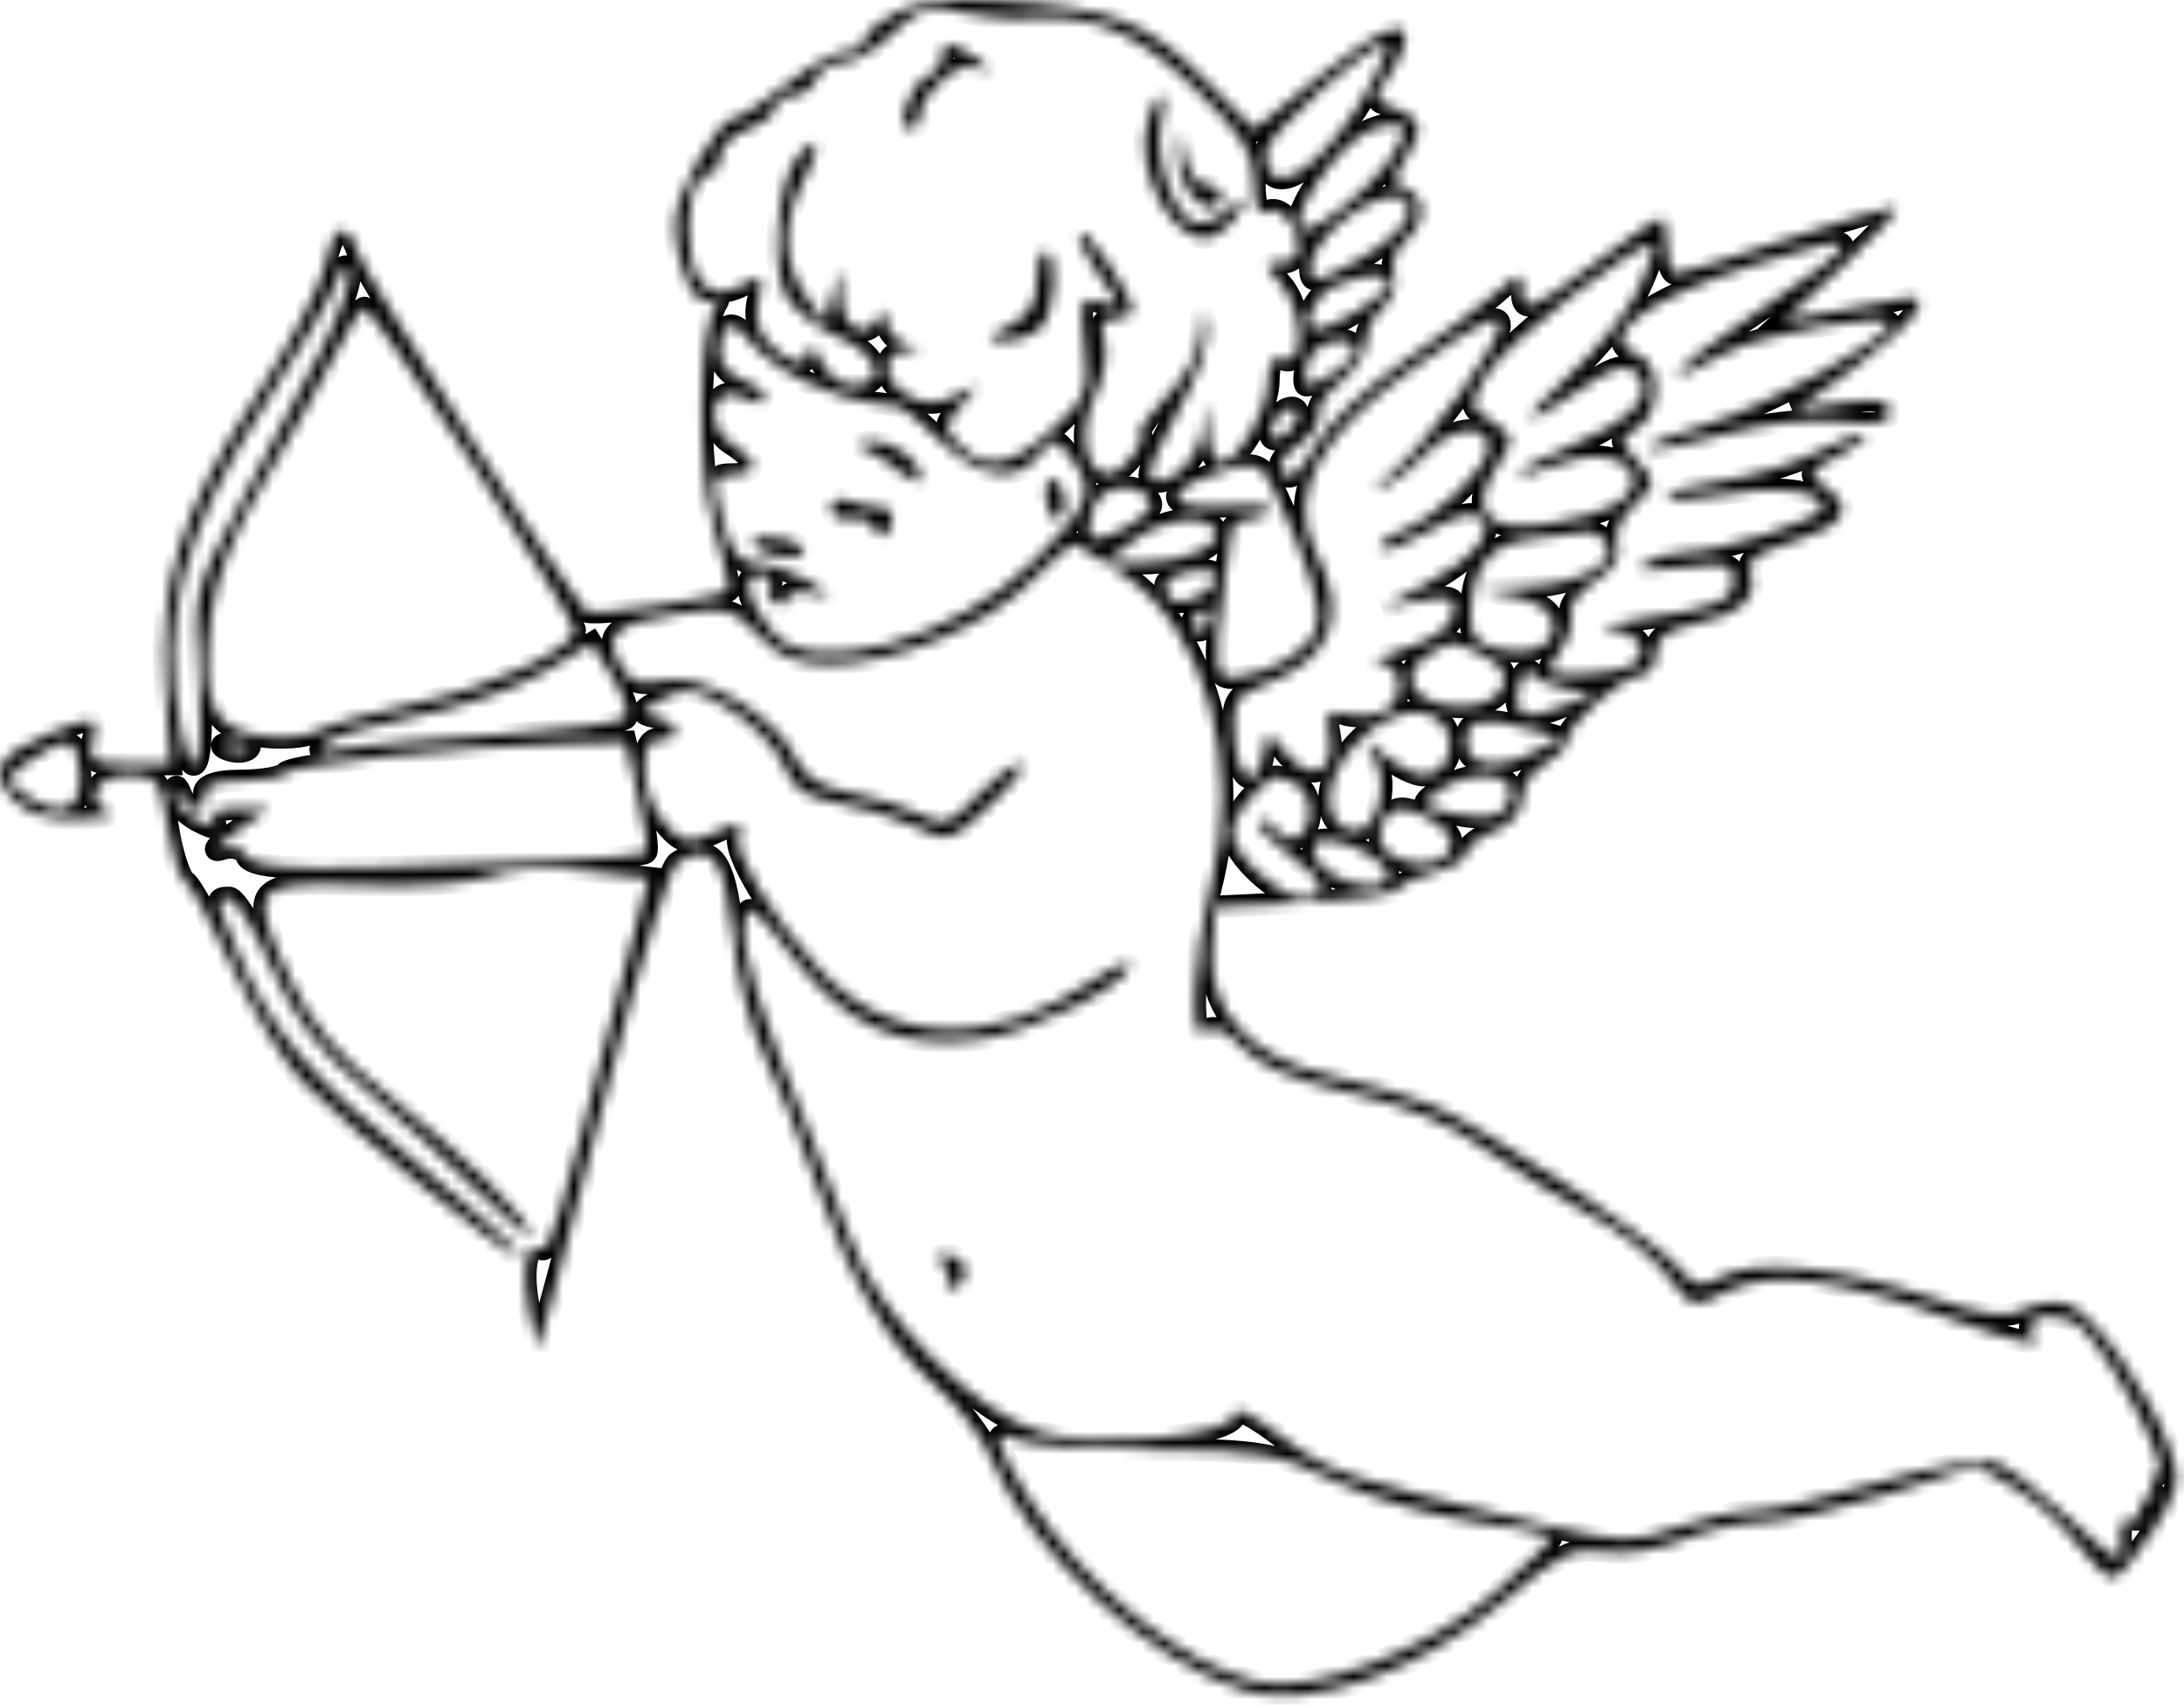 <svg width="196" height="153" viewBox="0 0 196 153" fill="none" xmlns="http://www.w3.org/2000/svg">
<mask id="path-1-inside-1_1421_836" fill="white">
<path fill-rule="evenodd" clip-rule="evenodd" d="M80.336 1.176C78.824 1.987 77.586 3.086 77.586 3.618C77.586 4.15 76.863 4.586 75.98 4.586C75.097 4.586 72.669 5.936 70.586 7.586C68.503 9.236 66.413 10.592 65.942 10.598C64.468 10.62 60.586 17.44 60.586 20.007C60.586 23.772 62.41 27.813 63.739 26.992C64.375 26.599 64.639 26.691 64.327 27.196C62.646 29.916 62.483 41.721 64.052 47.117C64.961 50.243 65.565 52.888 65.395 52.995C64.048 53.839 53.029 55.408 52.525 54.827C50.357 52.327 32.728 24.607 32.152 22.793C31.149 19.634 29.909 20.069 29.18 23.836C28.834 25.624 26.074 30.875 23.047 35.506C16.243 45.915 14.171 52.537 14.831 61.761L15.319 68.586H11.546C8.266 68.586 7.841 68.325 8.296 66.586C8.918 64.21 8.55 64.156 4.176 65.984C-0.211 67.817 -0.997 69.285 1.143 71.649C2.364 72.999 4.138 73.562 6.991 73.507C9.243 73.464 10.524 73.201 9.836 72.924C7.374 71.93 8.523 69.586 11.472 69.586C14.125 69.586 14.413 69.949 15.03 74.063C15.399 76.525 16.124 78.8 16.64 79.119C17.155 79.438 19.081 82.936 20.919 86.892C22.757 90.849 25.582 95.436 27.196 97.086C31.744 101.734 46.586 113.675 46.586 112.687C46.586 112.201 42.304 108.36 37.071 104.151C27.698 96.612 24.233 92.462 21.15 85.086C19.306 80.671 19.295 80.586 20.576 80.586C21.121 80.586 22.856 83.43 24.432 86.906C26.548 91.574 28.703 94.385 32.674 97.656C35.631 100.093 40.196 104.222 42.818 106.833C45.441 109.443 47.584 111.243 47.581 110.833C47.573 109.526 41.533 103.578 35.001 98.445C30.309 94.758 28.008 92.056 26.072 87.965C22.097 79.562 22.51 79.022 32.608 79.422C37.337 79.609 42.369 79.263 43.987 78.639C45.719 77.971 49.167 77.779 52.548 78.161L58.207 78.802L55.829 87.944C50.088 110.014 49.328 112.545 48.583 112.084C47.263 111.268 46.73 114.07 47.521 117.675L48.27 121.086L49.392 117.086C50.009 114.886 52.539 105.247 55.015 95.666C57.491 86.086 60.095 77.874 60.801 77.418C63.837 75.458 65.079 77.036 65.739 83.695C66.097 87.316 67.375 92.261 68.579 94.683C69.782 97.104 71.846 102.188 73.166 105.98C76.233 114.794 79.604 120.517 84.006 124.382C85.93 126.071 88.132 128.945 88.901 130.769C92.573 139.481 103.145 149.175 111.805 151.77C117.518 153.482 127.518 149.985 134.999 143.659C139.965 139.461 141.271 138.823 143.995 139.265C145.812 139.56 148.825 139.095 151.006 138.184C153.109 137.305 156.327 136.586 158.157 136.586C159.986 136.586 165.068 135.454 169.449 134.069L177.415 131.553L180.797 133.548C182.656 134.645 185.183 136.903 186.412 138.564C187.641 140.226 189.077 141.586 189.603 141.586C190.13 141.586 191.751 139.701 193.206 137.396C195.612 133.585 195.739 132.899 194.618 129.798C192.823 124.834 187.825 117.797 185.591 117.088C184.53 116.751 182.757 116.959 181.652 117.551C180.108 118.377 178.187 118.136 173.364 116.51C165.212 113.761 157.59 112.978 154.594 114.582C152.594 115.652 152.054 115.549 150.68 113.838C148.752 111.435 132.991 101.063 128.386 99.166C126.571 98.419 122.497 97.235 119.333 96.537C112.162 94.953 108.282 90.705 108.776 84.979L109.086 81.395L117.01 81.018C121.368 80.81 125.193 80.248 125.51 79.767C125.827 79.287 127.324 78.591 128.836 78.221C130.348 77.851 131.586 77.095 131.586 76.542C131.586 75.989 132.711 75.109 134.086 74.586C135.596 74.012 136.586 72.848 136.586 71.646C136.586 70.552 137.486 69.175 138.586 68.586C139.686 67.997 140.586 67.06 140.586 66.503C140.586 65.063 145.615 60.586 147.232 60.586C147.977 60.586 148.586 59.722 148.586 58.665C148.586 57.308 149.539 56.541 151.836 56.05C156.063 55.146 157.761 53.712 157.093 51.608C156.683 50.315 157.5 49.629 160.528 48.721C165.354 47.276 166.499 45.727 164.062 43.945C162.041 42.467 162.076 42.383 165.422 40.64C166.706 39.971 167.576 39.242 167.353 39.02C167.131 38.798 165.205 39.506 163.073 40.592C160.941 41.679 157.035 42.856 154.392 43.206C151.748 43.557 149.586 44.178 149.586 44.586C149.586 44.994 151.723 44.922 154.336 44.426C159.358 43.473 163.586 43.994 163.586 45.566C163.586 46.605 154.431 49.577 151.154 49.601C150.017 49.61 148.411 50.057 147.586 50.595C146.558 51.265 147.582 51.374 150.836 50.943C154.855 50.411 155.586 50.571 155.586 51.981C155.586 53.977 154.237 54.563 147.327 55.572C144.445 55.992 143.072 56.393 144.277 56.461C147.011 56.617 148.302 58.519 146.464 59.682C145.706 60.163 143.598 60.562 141.779 60.571C138.612 60.585 138.535 60.497 139.954 58.471C140.769 57.308 141.221 55.8 140.96 55.119C140.699 54.439 141.668 53.107 143.114 52.159C144.821 51.041 145.531 49.884 145.138 48.861C144.783 47.935 145.397 46.479 146.624 45.336C148.642 43.456 148.652 43.317 146.922 41.405C145.228 39.533 145.224 39.368 146.857 38.454C148.981 37.266 149.14 32.736 147.086 31.948C143.013 30.385 147.275 27.008 157.451 23.735C168.099 20.311 167.996 21.16 156.862 28.607C149.557 33.493 148.265 35.412 154.779 31.702C157.824 29.968 169.586 27.892 169.586 29.09C169.586 30.419 158.32 36.607 153.18 38.102C150.022 39.02 147.656 39.989 147.922 40.255C148.189 40.522 151.145 39.971 154.492 39.032C158.169 38.001 162.36 37.526 165.082 37.833C168.503 38.218 169.586 38.006 169.586 36.951C169.586 35.885 168.6 35.709 165.336 36.195L161.086 36.828L166.022 33.25C172.049 28.881 174.048 26.015 170.464 26.877C169.156 27.192 166.286 27.735 164.086 28.085L160.086 28.721L165.586 23.685C168.611 20.916 170.608 18.635 170.024 18.618C169.439 18.6 164.967 19.936 160.086 21.586C155.205 23.236 150.845 24.586 150.398 24.586C149.952 24.586 149.586 23.461 149.586 22.086C149.586 20.711 149.342 19.586 149.043 19.586C148.744 19.586 146.116 21.386 143.202 23.586C137.273 28.063 136.586 28.304 136.586 25.912C136.586 24.447 136.305 24.489 134.336 26.251C133.098 27.359 129.331 30.163 125.964 32.481C122.596 34.8 119.011 38.239 117.996 40.124C116.776 42.388 115.814 43.214 115.159 42.559C114.504 41.904 114.934 41.03 116.429 39.983C117.673 39.112 118.518 37.883 118.308 37.253C118.098 36.622 118.975 35.282 120.256 34.274C121.538 33.266 122.586 31.629 122.586 30.636C122.586 29.643 123.271 28.262 124.109 27.567C124.946 26.872 125.386 25.531 125.086 24.586C124.786 23.641 125.226 22.3 126.063 21.605C127.993 20.003 128.023 17.691 126.124 16.962C124.863 16.478 124.886 16.057 126.295 13.908C127.954 11.375 127.53 10.483 124.086 9.265C123.442 9.037 123.476 8.408 124.181 7.499C124.783 6.722 125.556 5.299 125.899 4.336C126.991 1.275 123.942 2.359 118.117 7.104L112.57 11.622L107.908 6.961C102.796 1.848 99.673 0.676 89.586 0.084C85.136 -0.177 82.219 0.167 80.336 1.176ZM90.836 1.651C91.799 1.641 93.149 1.615 93.836 1.593C98.598 1.439 102.517 3.295 107.321 7.98C111.537 12.091 112.56 13.731 112.571 16.395C112.581 18.566 112.969 19.468 113.698 19.017C114.871 18.292 116.545 20.225 116.571 22.336C116.579 23.024 115.841 23.586 114.931 23.586C113.391 23.586 113.391 23.713 114.931 25.415C116.995 27.696 117.213 33.041 115.211 32.272C114.279 31.915 113.836 32.52 113.836 34.15C113.836 36.812 111.092 41.586 109.563 41.586C109.026 41.586 108.519 40.349 108.436 38.836L108.286 36.086L107.87 38.836C107.464 41.515 104.47 44.137 103.231 42.898C102.892 42.558 103.989 39.877 105.67 36.939C107.485 33.767 108.55 30.681 108.292 29.341C107.929 27.453 107.836 27.546 107.722 29.913C107.643 31.56 106.385 33.941 104.708 35.618C103.125 37.201 102.064 38.731 102.35 39.017C102.994 39.66 100.656 42.586 99.499 42.586C97.388 42.586 96.654 38.758 98.178 35.701C99.029 33.996 99.439 31.697 99.088 30.593C98.635 29.166 98.904 28.586 100.019 28.586C100.881 28.586 101.584 28.249 101.582 27.836C101.575 26.437 97.482 20.357 96.923 20.916C96.618 21.221 97.384 22.899 98.627 24.643C100.806 27.704 100.814 27.793 98.855 27.172C96.976 26.575 96.863 26.86 97.329 31C97.79 35.09 97.547 35.734 94.487 38.529C90.73 41.96 88.488 42.345 86.11 39.967C84.618 38.475 84.632 38.189 86.289 36.322C88.047 34.339 88.037 34.321 85.836 35.476C84.207 36.33 83.034 36.361 81.586 35.586C79.12 34.266 78.96 31.627 81.336 31.47C83.003 31.36 83.003 31.332 81.336 30.897C80.373 30.645 79.55 29.685 79.507 28.763C79.458 27.723 79.237 27.561 78.924 28.336C77.97 30.699 75.589 29.659 75.486 26.836L75.387 24.086L74.698 26.557L74.009 29.029L72.298 26.585C70.188 23.573 70.124 19.996 72.11 16.187C73.809 12.93 73.528 11.746 71.606 14.062C69.788 16.252 69.143 23.89 70.553 26.524C71.21 27.751 73.286 29.398 75.166 30.184C78.908 31.748 79.803 34.586 76.554 34.586C75.381 34.586 74.139 33.635 73.617 32.336C73.12 31.098 72.684 30.649 72.649 31.336C72.562 33.066 71.041 32.898 69.085 30.942C68.011 29.868 67.653 28.453 68.054 26.858C68.51 25.04 68.342 24.619 67.394 25.205C64.456 27.02 62.617 26.269 62.005 23.005C61.336 19.439 62.192 15.586 63.653 15.586C64.166 15.586 64.586 14.9 64.586 14.061C64.586 13.223 65.711 12.109 67.086 11.586C68.461 11.063 69.586 10.174 69.586 9.611C69.586 9.047 70.275 8.586 71.117 8.586C71.96 8.586 72.908 7.911 73.224 7.086C73.541 6.261 74.631 5.586 75.648 5.586C76.664 5.586 78.667 4.414 80.1 2.981C82.225 0.856 83.292 0.495 85.895 1.022C87.65 1.377 89.873 1.66 90.836 1.651ZM84.586 4.944C84.586 5.729 83.973 6.607 83.225 6.894C81.661 7.494 80.314 11.586 81.68 11.586C82.178 11.586 82.586 10.981 82.586 10.241C82.586 8.356 86.239 5.253 87.523 6.047C88.108 6.408 88.586 6.468 88.586 6.18C88.586 5.892 87.686 5.175 86.586 4.586C85.02 3.748 84.586 3.826 84.586 4.944ZM123.233 7.243C119.108 15.055 113.586 18.729 113.586 13.662C113.586 12.05 123.535 3.201 124.388 4.055C124.578 4.245 124.058 5.679 123.233 7.243ZM103.079 10.608C101.476 15.659 105.966 23.097 109.335 20.973C110.233 20.406 111.179 19.308 111.437 18.532C111.769 17.538 111.408 17.621 110.218 18.811C109.288 19.741 107.898 20.259 107.127 19.963C105.213 19.229 103.475 13.877 104.205 10.967C104.931 8.075 103.979 7.771 103.079 10.608ZM124.63 14.524C122.824 17.061 118.457 20.586 117.121 20.586C114.82 20.586 119.997 12.779 123.086 11.59C126.223 10.383 126.799 11.478 124.63 14.524ZM105.736 13.636C105.591 16.094 107.127 18.586 108.786 18.586C109.226 18.586 109.586 18.136 109.586 17.586C109.586 17.036 108.941 16.586 108.152 16.586C107.356 16.586 106.534 15.363 106.302 13.836C105.891 11.122 105.884 11.12 105.736 13.636ZM126.398 19.323C126.214 20.278 124.156 22.111 121.825 23.398C117.96 25.53 117.586 25.578 117.586 23.948C117.586 22.965 118.824 21.148 120.336 19.91C123.696 17.158 126.874 16.851 126.398 19.323ZM147.076 25.965C146.152 27.913 143.424 31.324 141.013 33.546C135.962 38.202 136.288 38.758 141.82 34.924C144.789 32.866 145.932 32.532 146.851 33.451C148.766 35.366 146.506 37.788 140.492 40.266C135.175 42.456 134.885 43.563 140.153 41.561C143.331 40.352 146.586 41.141 146.586 43.118C146.586 44.913 144.128 46.181 139.007 47.029C133.518 47.937 131.64 45.96 134.233 42.001C135.969 39.352 135.96 39.246 133.864 37.854C131.755 36.455 131.749 36.367 133.514 33.464C135.236 30.633 147.502 21.168 148.35 22.017C148.574 22.24 148.001 24.017 147.076 25.965ZM93.047 25.29C93.074 27.189 92.342 28.375 90.586 29.275C88.345 30.424 88.299 30.558 90.136 30.571C91.264 30.579 92.726 30.046 93.386 29.386C94.715 28.057 95.045 22.586 93.797 22.586C93.362 22.586 93.025 23.803 93.047 25.29ZM28.861 31.41C27.244 34.532 23.994 40.686 21.638 45.086C17.42 52.967 17.364 53.202 17.876 60.836C18.396 68.578 17.392 71.367 16.211 65.461C14.3 55.908 16.368 47.843 23.632 36.515C26.883 31.444 29.849 26.348 30.222 25.19C30.658 23.835 31.06 23.557 31.351 24.41C31.599 25.138 30.479 28.288 28.861 31.41ZM124.586 25.56C124.586 26.429 119.528 29.586 118.136 29.586C116.54 29.586 117.908 26.392 119.836 25.617C122.861 24.401 124.586 24.381 124.586 25.56ZM42.456 41.655C47.477 49.394 51.586 56.099 51.586 56.557C51.586 58.255 44.119 61.712 37.395 63.126C33.577 63.929 29.577 65.055 28.506 65.629C27.435 66.202 24.985 66.376 23.063 66.016C18.907 65.236 18.026 62.958 18.931 55.324C19.337 51.896 20.908 47.916 23.734 43.157C26.043 39.268 28.867 34.194 30.01 31.882C31.152 29.569 32.365 27.657 32.706 27.632C33.046 27.607 37.434 33.917 42.456 41.655ZM72.175 34.195C74.109 35.113 76.681 35.969 77.889 36.097C79.097 36.226 80.357 36.388 80.688 36.458C81.019 36.529 82.702 37.936 84.429 39.586C87.967 42.967 91.211 43.428 93.226 40.836C94.514 39.179 94.666 39.189 96.086 41.027C98.406 44.029 97.955 45.301 92.756 50.418C85.549 57.512 72.947 60.974 69.393 56.836C66.996 54.045 66.426 51.586 68.176 51.586C69.017 51.586 69.445 52.005 69.129 52.517C68.812 53.029 69.011 53.73 69.57 54.076C70.129 54.421 70.586 54.27 70.586 53.739C70.586 53.208 71.598 52.984 72.836 53.242C74.969 53.687 74.956 53.632 72.586 52.184C71.211 51.344 69.128 50.641 67.958 50.621C66.321 50.594 65.595 49.661 64.814 46.586C63.896 42.97 63.98 42.586 65.692 42.586C68.123 42.586 68.112 41.396 65.668 39.87C62.982 38.192 63.958 34.18 66.696 35.645C67.884 36.281 68.586 36.297 68.586 35.689C68.586 35.156 67.686 34.435 66.586 34.086C65.486 33.737 64.586 32.657 64.586 31.685C64.586 28.913 65.779 28.416 67.282 30.562C68.038 31.642 70.24 33.277 72.175 34.195ZM134.586 29.248C134.586 30.853 128.068 39.857 125.22 42.185C123.496 43.595 122.991 44.303 124.097 43.76C125.203 43.216 126.961 41.83 128.002 40.679C130.218 38.231 133.586 37.902 133.586 40.134C133.586 42.022 128.962 46.471 125.697 47.725C124.384 48.229 123.577 48.91 123.905 49.238C124.232 49.566 126.161 48.854 128.19 47.657C130.676 46.19 132.21 45.81 132.891 46.491C134.239 47.839 132.236 50.186 127.657 52.622L124.086 54.523L127.437 53.909C130.334 53.379 130.74 53.549 130.429 55.161C130.204 56.333 128.586 57.474 126.078 58.229C123.882 58.891 122.874 59.467 123.836 59.509C126.071 59.607 126.157 63.153 123.945 64.002C123.043 64.348 121.528 64.385 120.579 64.084C119.2 63.646 118.946 64.019 119.314 65.944C119.962 69.335 117.667 70.405 115.496 67.724C113.741 65.555 113.729 65.555 113.408 67.604C112.858 71.125 111.102 70.278 110.776 66.334C110.501 63.016 110.79 62.459 113.274 61.515C119.553 59.127 121.056 55.329 118.034 49.486C115.375 44.343 118.42 38.868 127.411 32.626C133.06 28.705 134.586 27.987 134.586 29.248ZM121.586 31.551C121.586 32.408 118.472 34.586 117.245 34.586C116.986 34.586 117.009 33.686 117.296 32.586C117.815 30.602 121.586 29.692 121.586 31.551ZM116.357 37.774C116.139 38.427 115.426 39.139 114.773 39.357C114.042 39.601 113.819 39.143 114.192 38.17C114.89 36.352 116.957 35.974 116.357 37.774ZM77.586 40.295C78.411 40.599 79.873 41.533 80.836 42.371C81.799 43.21 82.586 43.466 82.586 42.941C82.586 41.289 80.269 39.583 78.136 39.665C76.694 39.72 76.531 39.908 77.586 40.295ZM114.297 43.836C117.557 50.825 118.722 54.581 118.172 56.316C117.521 58.367 114.45 60.309 111.086 60.796C108.952 61.105 108.784 59.979 109.855 52.586C110.134 50.661 110.413 48.524 110.474 47.836C110.536 47.149 111.234 46.586 112.027 46.586C112.82 46.586 113.677 46.249 113.932 45.836C114.186 45.423 112.413 45.244 109.991 45.437C105.026 45.832 104.084 44.301 108.336 42.748C112.445 41.247 113.15 41.376 114.297 43.836ZM93.859 44.564C93.943 45.676 94.366 46.586 94.799 46.586C95.905 46.586 95.783 43.826 94.647 43.123C94.13 42.804 93.776 43.452 93.859 44.564ZM103.284 45.164C103.646 46.266 98.702 49.035 97.865 48.199C97.611 47.945 97.708 46.777 98.081 45.603C98.789 43.372 102.589 43.051 103.284 45.164ZM74.586 45.479C74.586 46.473 75.317 46.756 77.224 46.501C77.575 46.454 78.188 46.941 78.585 47.584C79.095 48.41 79.486 48.288 79.915 47.17C80.29 46.194 79.991 45.586 79.136 45.586C78.374 45.586 77.038 45.313 76.168 44.979C75.298 44.645 74.586 44.87 74.586 45.479ZM109.055 47.536C109.91 48.919 106.239 50.589 102.402 50.564L99.086 50.542L101.586 48.586C104.248 46.504 108.084 45.965 109.055 47.536ZM67.586 48.608C67.586 49.68 71.491 50.549 72.073 49.606C72.342 49.171 71.443 48.601 70.074 48.339C68.706 48.077 67.586 48.198 67.586 48.608ZM144.18 48.738C145.326 50.592 141.57 52.575 136.645 52.718C132.254 52.844 132.214 52.872 135.575 53.468C137.787 53.86 139.186 54.727 139.399 55.839C139.803 57.952 137.455 59.021 134.2 58.204C132.352 57.74 131.855 56.988 131.982 54.846C132.233 50.575 133.773 48.783 137.586 48.326C139.511 48.095 141.622 47.834 142.277 47.746C142.932 47.658 143.788 48.104 144.18 48.738ZM100.847 51.586C108.181 56.461 111.541 68.488 108.669 79.586C107.082 85.718 106.714 93.725 108.07 92.599C108.9 91.911 109.947 92.342 111.525 94.021C113.074 95.67 116.119 96.949 121.172 98.073C126.163 99.183 130.1 100.825 133.321 103.141C135.942 105.024 140.211 107.696 142.808 109.078C145.405 110.461 148.51 112.917 149.708 114.537C151.832 117.41 151.959 117.444 154.895 115.926C158.798 113.908 165.159 114.721 175.782 118.598C180.442 120.299 183.305 120.953 182.653 120.167C181.258 118.485 183.176 117.538 185.964 118.532C188.213 119.334 195.152 131.897 193.627 132.406C193.048 132.599 192.828 133.168 193.139 133.671C193.45 134.174 193.201 134.586 192.586 134.586C191.971 134.586 191.753 135.047 192.101 135.611C192.45 136.174 192.139 136.512 191.41 136.361C190.55 136.182 190.179 136.927 190.351 138.487C190.591 140.658 190.154 140.455 185.775 136.359C183.112 133.869 180.043 131.548 178.955 131.203C177.866 130.858 173.209 131.702 168.605 133.08C164.001 134.458 159.019 135.586 157.536 135.586C156.052 135.586 152.888 136.274 150.505 137.115C146.588 138.497 145.498 138.487 139.129 137.011C121.193 132.856 119.239 132.204 114.982 128.955C112.568 127.112 110.703 126.162 110.839 126.845C111.233 128.826 99.05 130.076 93.586 128.615C87.547 127.001 78.738 118.086 76.264 111.086C75.292 108.336 73.557 103.836 72.409 101.086C68.384 91.448 66.48 85.314 66.782 82.956C67.056 80.814 67.507 81.121 71.292 86.03C75.978 92.109 80.828 94.219 87.922 93.268C92.394 92.668 100.734 88.641 101.354 86.782C101.586 86.087 100.104 86.652 98.062 88.038C88.933 94.233 79.717 93.828 73.476 86.959C69.155 82.204 65.706 76.437 66.283 74.934C66.739 73.745 66.389 73.719 64.088 74.767C61.624 75.89 61.158 75.776 59.419 73.628C57.332 71.05 57.274 65.924 59.336 66.336C60.024 66.473 60.586 66.169 60.586 65.659C60.586 65.15 59.799 64.567 58.836 64.366C57.323 64.048 57.391 63.83 59.336 62.757C61.067 61.802 62.105 61.784 63.836 62.679C67.242 64.441 69.722 66.842 70.656 69.282C71.244 70.821 72.632 71.658 75.291 72.079C77.378 72.409 80.461 73.357 82.141 74.185C85.121 75.654 85.287 75.604 88.962 72.138C91.033 70.185 92.202 68.586 91.558 68.586C90.915 68.586 89.175 69.885 87.693 71.472C85.263 74.072 84.755 74.234 82.542 73.103C81.191 72.414 78.378 71.541 76.29 71.164C73.638 70.685 72.163 69.752 71.397 68.07C69.668 64.276 63.001 60.336 59.581 61.087C57.296 61.589 56.491 61.277 55.552 59.523C54.103 56.815 55.248 55.922 61.362 54.998C65.127 54.428 65.929 54.664 68.065 56.968C69.904 58.953 71.46 59.586 74.501 59.586C80.328 59.586 88.675 56.121 92.597 52.075C94.471 50.141 96.248 48.677 96.545 48.822C96.843 48.967 98.778 50.211 100.847 51.586ZM108.09 53.207C106.289 54.524 104.586 54.229 104.586 52.6C104.586 51.571 107.699 50.733 108.987 51.415C109.483 51.677 109.08 52.483 108.09 53.207ZM108.586 55.586C108.586 56.136 108.109 56.586 107.527 56.586C106.945 56.586 106.746 56.136 107.086 55.586C107.426 55.036 107.902 54.586 108.145 54.586C108.388 54.586 108.586 55.036 108.586 55.586ZM56.194 64.41C55.893 64.898 50.57 65.613 44.366 65.999C38.162 66.384 31.961 66.957 30.586 67.272C28.784 67.685 28.374 67.534 29.117 66.734C29.684 66.124 33.337 65.022 37.235 64.284C41.134 63.547 46.295 61.778 48.705 60.354L53.086 57.763L54.914 60.643C55.92 62.227 56.496 63.923 56.194 64.41ZM133.065 58.758C137.331 60.702 134.123 64.44 129.241 63.214C126.209 62.453 125.754 60.17 128.336 58.666C130.521 57.393 130.049 57.384 133.065 58.758ZM140.586 61.807L143.086 62.229L140.252 63.415C136.807 64.856 135.595 64.266 136.319 61.5C136.618 60.355 137.139 59.86 137.475 60.401C137.811 60.942 139.211 61.574 140.586 61.807ZM129.481 64.959C130.92 66.693 129.874 69.586 127.808 69.586C126.947 69.586 125.355 68.799 124.269 67.836C122.353 66.138 122.33 66.153 123.476 68.336C124.679 70.629 123.538 74.586 121.673 74.586C119.435 74.586 118.585 71.816 119.992 69.105C122.291 64.673 127.393 62.444 129.481 64.959ZM137.586 65.497L140.086 66.209L137.902 67.397C134.464 69.268 131.586 68.899 131.586 66.586C131.586 64.479 133.065 64.21 137.586 65.497ZM7.192 69.588C7.311 72.932 5.328 73.581 2.133 71.244C0.38 69.962 0.404 69.827 2.664 68.244C6.047 65.874 7.071 66.179 7.192 69.588ZM22.315 67.19C21.983 67.522 21.12 67.558 20.399 67.269C19.601 66.95 19.838 66.713 21.003 66.665C22.057 66.622 22.647 66.858 22.315 67.19ZM57.248 71.336C57.862 73.948 58.186 76.277 57.968 76.51C57.505 77.005 46.191 77.616 32.35 77.892C25.404 78.03 22.477 77.733 22.137 76.853C21.874 76.171 20.863 75.883 19.874 76.208C18.891 76.532 19.436 75.852 21.086 74.698L24.086 72.599L21.277 72.593C19.488 72.588 18.715 72.985 19.148 73.686C19.625 74.459 19.197 74.448 17.707 73.651C16.54 73.026 15.622 71.969 15.665 71.301C15.724 70.385 15.868 70.394 16.248 71.336C16.526 72.024 17.165 72.586 17.669 72.586C18.173 72.586 18.473 72.024 18.336 71.336C18.174 70.526 19.319 70.086 21.586 70.086C23.511 70.086 25.328 69.763 25.625 69.369C26.212 68.587 41.763 66.94 50.609 66.722L56.131 66.586L57.248 71.336ZM116.004 70.193C117.819 70.89 118.127 74.134 116.474 75.155C115.863 75.533 114.987 75.235 114.529 74.493C114.07 73.751 113.419 73.419 113.083 73.756C112.746 74.092 113.847 75.348 115.528 76.545C118.92 78.96 119.472 80.586 116.9 80.586C114.768 80.586 110.586 76.718 110.586 74.746C110.586 73.925 111.374 72.455 112.336 71.479C114.452 69.334 114.093 69.46 116.004 70.193ZM135.586 71.027C135.586 73.172 133.913 73.817 130.368 73.038C127.392 72.385 127.314 72.258 129.084 70.964C131.575 69.143 135.586 69.181 135.586 71.027ZM129.048 73.934C132.385 76.375 128.287 78.949 124.69 76.672C123.048 75.632 123.923 72.586 125.863 72.586C126.601 72.586 128.033 73.193 129.048 73.934ZM124.586 78.612C124.586 80.031 121.266 79.803 119.124 78.238C118.11 77.496 117.6 76.373 117.99 75.741C118.806 74.421 124.586 76.937 124.586 78.612ZM84.342 113.25C85.033 113.529 85.344 114.168 85.033 114.671C84.722 115.174 84.945 115.586 85.527 115.586C86.109 115.586 86.586 114.911 86.586 114.086C86.586 113.261 85.799 112.622 84.836 112.665C83.78 112.713 83.584 112.945 84.342 113.25ZM103.586 130.108C112.923 130.134 114.699 130.436 119.617 132.835C122.659 134.318 128.219 135.967 131.973 136.499C135.727 137.03 138.987 137.653 139.217 137.883C139.447 138.113 137.186 140.394 134.192 142.951C128.027 148.218 117.655 152.121 112.874 150.974C106.004 149.326 97.424 142.472 92.424 134.64C89.145 129.504 88.845 128.011 91.336 129.225C92.299 129.694 97.811 130.091 103.586 130.108Z"/>
</mask>
<path fill-rule="evenodd" clip-rule="evenodd" d="M80.336 1.176C78.824 1.987 77.586 3.086 77.586 3.618C77.586 4.15 76.863 4.586 75.98 4.586C75.097 4.586 72.669 5.936 70.586 7.586C68.503 9.236 66.413 10.592 65.942 10.598C64.468 10.62 60.586 17.44 60.586 20.007C60.586 23.772 62.41 27.813 63.739 26.992C64.375 26.599 64.639 26.691 64.327 27.196C62.646 29.916 62.483 41.721 64.052 47.117C64.961 50.243 65.565 52.888 65.395 52.995C64.048 53.839 53.029 55.408 52.525 54.827C50.357 52.327 32.728 24.607 32.152 22.793C31.149 19.634 29.909 20.069 29.18 23.836C28.834 25.624 26.074 30.875 23.047 35.506C16.243 45.915 14.171 52.537 14.831 61.761L15.319 68.586H11.546C8.266 68.586 7.841 68.325 8.296 66.586C8.918 64.21 8.55 64.156 4.176 65.984C-0.211 67.817 -0.997 69.285 1.143 71.649C2.364 72.999 4.138 73.562 6.991 73.507C9.243 73.464 10.524 73.201 9.836 72.924C7.374 71.93 8.523 69.586 11.472 69.586C14.125 69.586 14.413 69.949 15.03 74.063C15.399 76.525 16.124 78.8 16.64 79.119C17.155 79.438 19.081 82.936 20.919 86.892C22.757 90.849 25.582 95.436 27.196 97.086C31.744 101.734 46.586 113.675 46.586 112.687C46.586 112.201 42.304 108.36 37.071 104.151C27.698 96.612 24.233 92.462 21.15 85.086C19.306 80.671 19.295 80.586 20.576 80.586C21.121 80.586 22.856 83.43 24.432 86.906C26.548 91.574 28.703 94.385 32.674 97.656C35.631 100.093 40.196 104.222 42.818 106.833C45.441 109.443 47.584 111.243 47.581 110.833C47.573 109.526 41.533 103.578 35.001 98.445C30.309 94.758 28.008 92.056 26.072 87.965C22.097 79.562 22.51 79.022 32.608 79.422C37.337 79.609 42.369 79.263 43.987 78.639C45.719 77.971 49.167 77.779 52.548 78.161L58.207 78.802L55.829 87.944C50.088 110.014 49.328 112.545 48.583 112.084C47.263 111.268 46.73 114.07 47.521 117.675L48.27 121.086L49.392 117.086C50.009 114.886 52.539 105.247 55.015 95.666C57.491 86.086 60.095 77.874 60.801 77.418C63.837 75.458 65.079 77.036 65.739 83.695C66.097 87.316 67.375 92.261 68.579 94.683C69.782 97.104 71.846 102.188 73.166 105.98C76.233 114.794 79.604 120.517 84.006 124.382C85.93 126.071 88.132 128.945 88.901 130.769C92.573 139.481 103.145 149.175 111.805 151.77C117.518 153.482 127.518 149.985 134.999 143.659C139.965 139.461 141.271 138.823 143.995 139.265C145.812 139.56 148.825 139.095 151.006 138.184C153.109 137.305 156.327 136.586 158.157 136.586C159.986 136.586 165.068 135.454 169.449 134.069L177.415 131.553L180.797 133.548C182.656 134.645 185.183 136.903 186.412 138.564C187.641 140.226 189.077 141.586 189.603 141.586C190.13 141.586 191.751 139.701 193.206 137.396C195.612 133.585 195.739 132.899 194.618 129.798C192.823 124.834 187.825 117.797 185.591 117.088C184.53 116.751 182.757 116.959 181.652 117.551C180.108 118.377 178.187 118.136 173.364 116.51C165.212 113.761 157.59 112.978 154.594 114.582C152.594 115.652 152.054 115.549 150.68 113.838C148.752 111.435 132.991 101.063 128.386 99.166C126.571 98.419 122.497 97.235 119.333 96.537C112.162 94.953 108.282 90.705 108.776 84.979L109.086 81.395L117.01 81.018C121.368 80.81 125.193 80.248 125.51 79.767C125.827 79.287 127.324 78.591 128.836 78.221C130.348 77.851 131.586 77.095 131.586 76.542C131.586 75.989 132.711 75.109 134.086 74.586C135.596 74.012 136.586 72.848 136.586 71.646C136.586 70.552 137.486 69.175 138.586 68.586C139.686 67.997 140.586 67.06 140.586 66.503C140.586 65.063 145.615 60.586 147.232 60.586C147.977 60.586 148.586 59.722 148.586 58.665C148.586 57.308 149.539 56.541 151.836 56.05C156.063 55.146 157.761 53.712 157.093 51.608C156.683 50.315 157.5 49.629 160.528 48.721C165.354 47.276 166.499 45.727 164.062 43.945C162.041 42.467 162.076 42.383 165.422 40.64C166.706 39.971 167.576 39.242 167.353 39.02C167.131 38.798 165.205 39.506 163.073 40.592C160.941 41.679 157.035 42.856 154.392 43.206C151.748 43.557 149.586 44.178 149.586 44.586C149.586 44.994 151.723 44.922 154.336 44.426C159.358 43.473 163.586 43.994 163.586 45.566C163.586 46.605 154.431 49.577 151.154 49.601C150.017 49.61 148.411 50.057 147.586 50.595C146.558 51.265 147.582 51.374 150.836 50.943C154.855 50.411 155.586 50.571 155.586 51.981C155.586 53.977 154.237 54.563 147.327 55.572C144.445 55.992 143.072 56.393 144.277 56.461C147.011 56.617 148.302 58.519 146.464 59.682C145.706 60.163 143.598 60.562 141.779 60.571C138.612 60.585 138.535 60.497 139.954 58.471C140.769 57.308 141.221 55.8 140.96 55.119C140.699 54.439 141.668 53.107 143.114 52.159C144.821 51.041 145.531 49.884 145.138 48.861C144.783 47.935 145.397 46.479 146.624 45.336C148.642 43.456 148.652 43.317 146.922 41.405C145.228 39.533 145.224 39.368 146.857 38.454C148.981 37.266 149.14 32.736 147.086 31.948C143.013 30.385 147.275 27.008 157.451 23.735C168.099 20.311 167.996 21.16 156.862 28.607C149.557 33.493 148.265 35.412 154.779 31.702C157.824 29.968 169.586 27.892 169.586 29.09C169.586 30.419 158.32 36.607 153.18 38.102C150.022 39.02 147.656 39.989 147.922 40.255C148.189 40.522 151.145 39.971 154.492 39.032C158.169 38.001 162.36 37.526 165.082 37.833C168.503 38.218 169.586 38.006 169.586 36.951C169.586 35.885 168.6 35.709 165.336 36.195L161.086 36.828L166.022 33.25C172.049 28.881 174.048 26.015 170.464 26.877C169.156 27.192 166.286 27.735 164.086 28.085L160.086 28.721L165.586 23.685C168.611 20.916 170.608 18.635 170.024 18.618C169.439 18.6 164.967 19.936 160.086 21.586C155.205 23.236 150.845 24.586 150.398 24.586C149.952 24.586 149.586 23.461 149.586 22.086C149.586 20.711 149.342 19.586 149.043 19.586C148.744 19.586 146.116 21.386 143.202 23.586C137.273 28.063 136.586 28.304 136.586 25.912C136.586 24.447 136.305 24.489 134.336 26.251C133.098 27.359 129.331 30.163 125.964 32.481C122.596 34.8 119.011 38.239 117.996 40.124C116.776 42.388 115.814 43.214 115.159 42.559C114.504 41.904 114.934 41.03 116.429 39.983C117.673 39.112 118.518 37.883 118.308 37.253C118.098 36.622 118.975 35.282 120.256 34.274C121.538 33.266 122.586 31.629 122.586 30.636C122.586 29.643 123.271 28.262 124.109 27.567C124.946 26.872 125.386 25.531 125.086 24.586C124.786 23.641 125.226 22.3 126.063 21.605C127.993 20.003 128.023 17.691 126.124 16.962C124.863 16.478 124.886 16.057 126.295 13.908C127.954 11.375 127.53 10.483 124.086 9.265C123.442 9.037 123.476 8.408 124.181 7.499C124.783 6.722 125.556 5.299 125.899 4.336C126.991 1.275 123.942 2.359 118.117 7.104L112.57 11.622L107.908 6.961C102.796 1.848 99.673 0.676 89.586 0.084C85.136 -0.177 82.219 0.167 80.336 1.176ZM90.836 1.651C91.799 1.641 93.149 1.615 93.836 1.593C98.598 1.439 102.517 3.295 107.321 7.98C111.537 12.091 112.56 13.731 112.571 16.395C112.581 18.566 112.969 19.468 113.698 19.017C114.871 18.292 116.545 20.225 116.571 22.336C116.579 23.024 115.841 23.586 114.931 23.586C113.391 23.586 113.391 23.713 114.931 25.415C116.995 27.696 117.213 33.041 115.211 32.272C114.279 31.915 113.836 32.52 113.836 34.15C113.836 36.812 111.092 41.586 109.563 41.586C109.026 41.586 108.519 40.349 108.436 38.836L108.286 36.086L107.87 38.836C107.464 41.515 104.47 44.137 103.231 42.898C102.892 42.558 103.989 39.877 105.67 36.939C107.485 33.767 108.55 30.681 108.292 29.341C107.929 27.453 107.836 27.546 107.722 29.913C107.643 31.56 106.385 33.941 104.708 35.618C103.125 37.201 102.064 38.731 102.35 39.017C102.994 39.66 100.656 42.586 99.499 42.586C97.388 42.586 96.654 38.758 98.178 35.701C99.029 33.996 99.439 31.697 99.088 30.593C98.635 29.166 98.904 28.586 100.019 28.586C100.881 28.586 101.584 28.249 101.582 27.836C101.575 26.437 97.482 20.357 96.923 20.916C96.618 21.221 97.384 22.899 98.627 24.643C100.806 27.704 100.814 27.793 98.855 27.172C96.976 26.575 96.863 26.86 97.329 31C97.79 35.09 97.547 35.734 94.487 38.529C90.73 41.96 88.488 42.345 86.11 39.967C84.618 38.475 84.632 38.189 86.289 36.322C88.047 34.339 88.037 34.321 85.836 35.476C84.207 36.33 83.034 36.361 81.586 35.586C79.12 34.266 78.96 31.627 81.336 31.47C83.003 31.36 83.003 31.332 81.336 30.897C80.373 30.645 79.55 29.685 79.507 28.763C79.458 27.723 79.237 27.561 78.924 28.336C77.97 30.699 75.589 29.659 75.486 26.836L75.387 24.086L74.698 26.557L74.009 29.029L72.298 26.585C70.188 23.573 70.124 19.996 72.11 16.187C73.809 12.93 73.528 11.746 71.606 14.062C69.788 16.252 69.143 23.89 70.553 26.524C71.21 27.751 73.286 29.398 75.166 30.184C78.908 31.748 79.803 34.586 76.554 34.586C75.381 34.586 74.139 33.635 73.617 32.336C73.12 31.098 72.684 30.649 72.649 31.336C72.562 33.066 71.041 32.898 69.085 30.942C68.011 29.868 67.653 28.453 68.054 26.858C68.51 25.04 68.342 24.619 67.394 25.205C64.456 27.02 62.617 26.269 62.005 23.005C61.336 19.439 62.192 15.586 63.653 15.586C64.166 15.586 64.586 14.9 64.586 14.061C64.586 13.223 65.711 12.109 67.086 11.586C68.461 11.063 69.586 10.174 69.586 9.611C69.586 9.047 70.275 8.586 71.117 8.586C71.96 8.586 72.908 7.911 73.224 7.086C73.541 6.261 74.631 5.586 75.648 5.586C76.664 5.586 78.667 4.414 80.1 2.981C82.225 0.856 83.292 0.495 85.895 1.022C87.65 1.377 89.873 1.66 90.836 1.651ZM84.586 4.944C84.586 5.729 83.973 6.607 83.225 6.894C81.661 7.494 80.314 11.586 81.68 11.586C82.178 11.586 82.586 10.981 82.586 10.241C82.586 8.356 86.239 5.253 87.523 6.047C88.108 6.408 88.586 6.468 88.586 6.18C88.586 5.892 87.686 5.175 86.586 4.586C85.02 3.748 84.586 3.826 84.586 4.944ZM123.233 7.243C119.108 15.055 113.586 18.729 113.586 13.662C113.586 12.05 123.535 3.201 124.388 4.055C124.578 4.245 124.058 5.679 123.233 7.243ZM103.079 10.608C101.476 15.659 105.966 23.097 109.335 20.973C110.233 20.406 111.179 19.308 111.437 18.532C111.769 17.538 111.408 17.621 110.218 18.811C109.288 19.741 107.898 20.259 107.127 19.963C105.213 19.229 103.475 13.877 104.205 10.967C104.931 8.075 103.979 7.771 103.079 10.608ZM124.63 14.524C122.824 17.061 118.457 20.586 117.121 20.586C114.82 20.586 119.997 12.779 123.086 11.59C126.223 10.383 126.799 11.478 124.63 14.524ZM105.736 13.636C105.591 16.094 107.127 18.586 108.786 18.586C109.226 18.586 109.586 18.136 109.586 17.586C109.586 17.036 108.941 16.586 108.152 16.586C107.356 16.586 106.534 15.363 106.302 13.836C105.891 11.122 105.884 11.12 105.736 13.636ZM126.398 19.323C126.214 20.278 124.156 22.111 121.825 23.398C117.96 25.53 117.586 25.578 117.586 23.948C117.586 22.965 118.824 21.148 120.336 19.91C123.696 17.158 126.874 16.851 126.398 19.323ZM147.076 25.965C146.152 27.913 143.424 31.324 141.013 33.546C135.962 38.202 136.288 38.758 141.82 34.924C144.789 32.866 145.932 32.532 146.851 33.451C148.766 35.366 146.506 37.788 140.492 40.266C135.175 42.456 134.885 43.563 140.153 41.561C143.331 40.352 146.586 41.141 146.586 43.118C146.586 44.913 144.128 46.181 139.007 47.029C133.518 47.937 131.64 45.96 134.233 42.001C135.969 39.352 135.96 39.246 133.864 37.854C131.755 36.455 131.749 36.367 133.514 33.464C135.236 30.633 147.502 21.168 148.35 22.017C148.574 22.24 148.001 24.017 147.076 25.965ZM93.047 25.29C93.074 27.189 92.342 28.375 90.586 29.275C88.345 30.424 88.299 30.558 90.136 30.571C91.264 30.579 92.726 30.046 93.386 29.386C94.715 28.057 95.045 22.586 93.797 22.586C93.362 22.586 93.025 23.803 93.047 25.29ZM28.861 31.41C27.244 34.532 23.994 40.686 21.638 45.086C17.42 52.967 17.364 53.202 17.876 60.836C18.396 68.578 17.392 71.367 16.211 65.461C14.3 55.908 16.368 47.843 23.632 36.515C26.883 31.444 29.849 26.348 30.222 25.19C30.658 23.835 31.06 23.557 31.351 24.41C31.599 25.138 30.479 28.288 28.861 31.41ZM124.586 25.56C124.586 26.429 119.528 29.586 118.136 29.586C116.54 29.586 117.908 26.392 119.836 25.617C122.861 24.401 124.586 24.381 124.586 25.56ZM42.456 41.655C47.477 49.394 51.586 56.099 51.586 56.557C51.586 58.255 44.119 61.712 37.395 63.126C33.577 63.929 29.577 65.055 28.506 65.629C27.435 66.202 24.985 66.376 23.063 66.016C18.907 65.236 18.026 62.958 18.931 55.324C19.337 51.896 20.908 47.916 23.734 43.157C26.043 39.268 28.867 34.194 30.01 31.882C31.152 29.569 32.365 27.657 32.706 27.632C33.046 27.607 37.434 33.917 42.456 41.655ZM72.175 34.195C74.109 35.113 76.681 35.969 77.889 36.097C79.097 36.226 80.357 36.388 80.688 36.458C81.019 36.529 82.702 37.936 84.429 39.586C87.967 42.967 91.211 43.428 93.226 40.836C94.514 39.179 94.666 39.189 96.086 41.027C98.406 44.029 97.955 45.301 92.756 50.418C85.549 57.512 72.947 60.974 69.393 56.836C66.996 54.045 66.426 51.586 68.176 51.586C69.017 51.586 69.445 52.005 69.129 52.517C68.812 53.029 69.011 53.73 69.57 54.076C70.129 54.421 70.586 54.27 70.586 53.739C70.586 53.208 71.598 52.984 72.836 53.242C74.969 53.687 74.956 53.632 72.586 52.184C71.211 51.344 69.128 50.641 67.958 50.621C66.321 50.594 65.595 49.661 64.814 46.586C63.896 42.97 63.98 42.586 65.692 42.586C68.123 42.586 68.112 41.396 65.668 39.87C62.982 38.192 63.958 34.18 66.696 35.645C67.884 36.281 68.586 36.297 68.586 35.689C68.586 35.156 67.686 34.435 66.586 34.086C65.486 33.737 64.586 32.657 64.586 31.685C64.586 28.913 65.779 28.416 67.282 30.562C68.038 31.642 70.24 33.277 72.175 34.195ZM134.586 29.248C134.586 30.853 128.068 39.857 125.22 42.185C123.496 43.595 122.991 44.303 124.097 43.76C125.203 43.216 126.961 41.83 128.002 40.679C130.218 38.231 133.586 37.902 133.586 40.134C133.586 42.022 128.962 46.471 125.697 47.725C124.384 48.229 123.577 48.91 123.905 49.238C124.232 49.566 126.161 48.854 128.19 47.657C130.676 46.19 132.21 45.81 132.891 46.491C134.239 47.839 132.236 50.186 127.657 52.622L124.086 54.523L127.437 53.909C130.334 53.379 130.74 53.549 130.429 55.161C130.204 56.333 128.586 57.474 126.078 58.229C123.882 58.891 122.874 59.467 123.836 59.509C126.071 59.607 126.157 63.153 123.945 64.002C123.043 64.348 121.528 64.385 120.579 64.084C119.2 63.646 118.946 64.019 119.314 65.944C119.962 69.335 117.667 70.405 115.496 67.724C113.741 65.555 113.729 65.555 113.408 67.604C112.858 71.125 111.102 70.278 110.776 66.334C110.501 63.016 110.79 62.459 113.274 61.515C119.553 59.127 121.056 55.329 118.034 49.486C115.375 44.343 118.42 38.868 127.411 32.626C133.06 28.705 134.586 27.987 134.586 29.248ZM121.586 31.551C121.586 32.408 118.472 34.586 117.245 34.586C116.986 34.586 117.009 33.686 117.296 32.586C117.815 30.602 121.586 29.692 121.586 31.551ZM116.357 37.774C116.139 38.427 115.426 39.139 114.773 39.357C114.042 39.601 113.819 39.143 114.192 38.17C114.89 36.352 116.957 35.974 116.357 37.774ZM77.586 40.295C78.411 40.599 79.873 41.533 80.836 42.371C81.799 43.21 82.586 43.466 82.586 42.941C82.586 41.289 80.269 39.583 78.136 39.665C76.694 39.72 76.531 39.908 77.586 40.295ZM114.297 43.836C117.557 50.825 118.722 54.581 118.172 56.316C117.521 58.367 114.45 60.309 111.086 60.796C108.952 61.105 108.784 59.979 109.855 52.586C110.134 50.661 110.413 48.524 110.474 47.836C110.536 47.149 111.234 46.586 112.027 46.586C112.82 46.586 113.677 46.249 113.932 45.836C114.186 45.423 112.413 45.244 109.991 45.437C105.026 45.832 104.084 44.301 108.336 42.748C112.445 41.247 113.15 41.376 114.297 43.836ZM93.859 44.564C93.943 45.676 94.366 46.586 94.799 46.586C95.905 46.586 95.783 43.826 94.647 43.123C94.13 42.804 93.776 43.452 93.859 44.564ZM103.284 45.164C103.646 46.266 98.702 49.035 97.865 48.199C97.611 47.945 97.708 46.777 98.081 45.603C98.789 43.372 102.589 43.051 103.284 45.164ZM74.586 45.479C74.586 46.473 75.317 46.756 77.224 46.501C77.575 46.454 78.188 46.941 78.585 47.584C79.095 48.41 79.486 48.288 79.915 47.17C80.29 46.194 79.991 45.586 79.136 45.586C78.374 45.586 77.038 45.313 76.168 44.979C75.298 44.645 74.586 44.87 74.586 45.479ZM109.055 47.536C109.91 48.919 106.239 50.589 102.402 50.564L99.086 50.542L101.586 48.586C104.248 46.504 108.084 45.965 109.055 47.536ZM67.586 48.608C67.586 49.68 71.491 50.549 72.073 49.606C72.342 49.171 71.443 48.601 70.074 48.339C68.706 48.077 67.586 48.198 67.586 48.608ZM144.18 48.738C145.326 50.592 141.57 52.575 136.645 52.718C132.254 52.844 132.214 52.872 135.575 53.468C137.787 53.86 139.186 54.727 139.399 55.839C139.803 57.952 137.455 59.021 134.2 58.204C132.352 57.74 131.855 56.988 131.982 54.846C132.233 50.575 133.773 48.783 137.586 48.326C139.511 48.095 141.622 47.834 142.277 47.746C142.932 47.658 143.788 48.104 144.18 48.738ZM100.847 51.586C108.181 56.461 111.541 68.488 108.669 79.586C107.082 85.718 106.714 93.725 108.07 92.599C108.9 91.911 109.947 92.342 111.525 94.021C113.074 95.67 116.119 96.949 121.172 98.073C126.163 99.183 130.1 100.825 133.321 103.141C135.942 105.024 140.211 107.696 142.808 109.078C145.405 110.461 148.51 112.917 149.708 114.537C151.832 117.41 151.959 117.444 154.895 115.926C158.798 113.908 165.159 114.721 175.782 118.598C180.442 120.299 183.305 120.953 182.653 120.167C181.258 118.485 183.176 117.538 185.964 118.532C188.213 119.334 195.152 131.897 193.627 132.406C193.048 132.599 192.828 133.168 193.139 133.671C193.45 134.174 193.201 134.586 192.586 134.586C191.971 134.586 191.753 135.047 192.101 135.611C192.45 136.174 192.139 136.512 191.41 136.361C190.55 136.182 190.179 136.927 190.351 138.487C190.591 140.658 190.154 140.455 185.775 136.359C183.112 133.869 180.043 131.548 178.955 131.203C177.866 130.858 173.209 131.702 168.605 133.08C164.001 134.458 159.019 135.586 157.536 135.586C156.052 135.586 152.888 136.274 150.505 137.115C146.588 138.497 145.498 138.487 139.129 137.011C121.193 132.856 119.239 132.204 114.982 128.955C112.568 127.112 110.703 126.162 110.839 126.845C111.233 128.826 99.05 130.076 93.586 128.615C87.547 127.001 78.738 118.086 76.264 111.086C75.292 108.336 73.557 103.836 72.409 101.086C68.384 91.448 66.48 85.314 66.782 82.956C67.056 80.814 67.507 81.121 71.292 86.03C75.978 92.109 80.828 94.219 87.922 93.268C92.394 92.668 100.734 88.641 101.354 86.782C101.586 86.087 100.104 86.652 98.062 88.038C88.933 94.233 79.717 93.828 73.476 86.959C69.155 82.204 65.706 76.437 66.283 74.934C66.739 73.745 66.389 73.719 64.088 74.767C61.624 75.89 61.158 75.776 59.419 73.628C57.332 71.05 57.274 65.924 59.336 66.336C60.024 66.473 60.586 66.169 60.586 65.659C60.586 65.15 59.799 64.567 58.836 64.366C57.323 64.048 57.391 63.83 59.336 62.757C61.067 61.802 62.105 61.784 63.836 62.679C67.242 64.441 69.722 66.842 70.656 69.282C71.244 70.821 72.632 71.658 75.291 72.079C77.378 72.409 80.461 73.357 82.141 74.185C85.121 75.654 85.287 75.604 88.962 72.138C91.033 70.185 92.202 68.586 91.558 68.586C90.915 68.586 89.175 69.885 87.693 71.472C85.263 74.072 84.755 74.234 82.542 73.103C81.191 72.414 78.378 71.541 76.29 71.164C73.638 70.685 72.163 69.752 71.397 68.07C69.668 64.276 63.001 60.336 59.581 61.087C57.296 61.589 56.491 61.277 55.552 59.523C54.103 56.815 55.248 55.922 61.362 54.998C65.127 54.428 65.929 54.664 68.065 56.968C69.904 58.953 71.46 59.586 74.501 59.586C80.328 59.586 88.675 56.121 92.597 52.075C94.471 50.141 96.248 48.677 96.545 48.822C96.843 48.967 98.778 50.211 100.847 51.586ZM108.09 53.207C106.289 54.524 104.586 54.229 104.586 52.6C104.586 51.571 107.699 50.733 108.987 51.415C109.483 51.677 109.08 52.483 108.09 53.207ZM108.586 55.586C108.586 56.136 108.109 56.586 107.527 56.586C106.945 56.586 106.746 56.136 107.086 55.586C107.426 55.036 107.902 54.586 108.145 54.586C108.388 54.586 108.586 55.036 108.586 55.586ZM56.194 64.41C55.893 64.898 50.57 65.613 44.366 65.999C38.162 66.384 31.961 66.957 30.586 67.272C28.784 67.685 28.374 67.534 29.117 66.734C29.684 66.124 33.337 65.022 37.235 64.284C41.134 63.547 46.295 61.778 48.705 60.354L53.086 57.763L54.914 60.643C55.92 62.227 56.496 63.923 56.194 64.41ZM133.065 58.758C137.331 60.702 134.123 64.44 129.241 63.214C126.209 62.453 125.754 60.17 128.336 58.666C130.521 57.393 130.049 57.384 133.065 58.758ZM140.586 61.807L143.086 62.229L140.252 63.415C136.807 64.856 135.595 64.266 136.319 61.5C136.618 60.355 137.139 59.86 137.475 60.401C137.811 60.942 139.211 61.574 140.586 61.807ZM129.481 64.959C130.92 66.693 129.874 69.586 127.808 69.586C126.947 69.586 125.355 68.799 124.269 67.836C122.353 66.138 122.33 66.153 123.476 68.336C124.679 70.629 123.538 74.586 121.673 74.586C119.435 74.586 118.585 71.816 119.992 69.105C122.291 64.673 127.393 62.444 129.481 64.959ZM137.586 65.497L140.086 66.209L137.902 67.397C134.464 69.268 131.586 68.899 131.586 66.586C131.586 64.479 133.065 64.21 137.586 65.497ZM7.192 69.588C7.311 72.932 5.328 73.581 2.133 71.244C0.38 69.962 0.404 69.827 2.664 68.244C6.047 65.874 7.071 66.179 7.192 69.588ZM22.315 67.19C21.983 67.522 21.12 67.558 20.399 67.269C19.601 66.95 19.838 66.713 21.003 66.665C22.057 66.622 22.647 66.858 22.315 67.19ZM57.248 71.336C57.862 73.948 58.186 76.277 57.968 76.51C57.505 77.005 46.191 77.616 32.35 77.892C25.404 78.03 22.477 77.733 22.137 76.853C21.874 76.171 20.863 75.883 19.874 76.208C18.891 76.532 19.436 75.852 21.086 74.698L24.086 72.599L21.277 72.593C19.488 72.588 18.715 72.985 19.148 73.686C19.625 74.459 19.197 74.448 17.707 73.651C16.54 73.026 15.622 71.969 15.665 71.301C15.724 70.385 15.868 70.394 16.248 71.336C16.526 72.024 17.165 72.586 17.669 72.586C18.173 72.586 18.473 72.024 18.336 71.336C18.174 70.526 19.319 70.086 21.586 70.086C23.511 70.086 25.328 69.763 25.625 69.369C26.212 68.587 41.763 66.94 50.609 66.722L56.131 66.586L57.248 71.336ZM116.004 70.193C117.819 70.89 118.127 74.134 116.474 75.155C115.863 75.533 114.987 75.235 114.529 74.493C114.07 73.751 113.419 73.419 113.083 73.756C112.746 74.092 113.847 75.348 115.528 76.545C118.92 78.96 119.472 80.586 116.9 80.586C114.768 80.586 110.586 76.718 110.586 74.746C110.586 73.925 111.374 72.455 112.336 71.479C114.452 69.334 114.093 69.46 116.004 70.193ZM135.586 71.027C135.586 73.172 133.913 73.817 130.368 73.038C127.392 72.385 127.314 72.258 129.084 70.964C131.575 69.143 135.586 69.181 135.586 71.027ZM129.048 73.934C132.385 76.375 128.287 78.949 124.69 76.672C123.048 75.632 123.923 72.586 125.863 72.586C126.601 72.586 128.033 73.193 129.048 73.934ZM124.586 78.612C124.586 80.031 121.266 79.803 119.124 78.238C118.11 77.496 117.6 76.373 117.99 75.741C118.806 74.421 124.586 76.937 124.586 78.612ZM84.342 113.25C85.033 113.529 85.344 114.168 85.033 114.671C84.722 115.174 84.945 115.586 85.527 115.586C86.109 115.586 86.586 114.911 86.586 114.086C86.586 113.261 85.799 112.622 84.836 112.665C83.78 112.713 83.584 112.945 84.342 113.25ZM103.586 130.108C112.923 130.134 114.699 130.436 119.617 132.835C122.659 134.318 128.219 135.967 131.973 136.499C135.727 137.03 138.987 137.653 139.217 137.883C139.447 138.113 137.186 140.394 134.192 142.951C128.027 148.218 117.655 152.121 112.874 150.974C106.004 149.326 97.424 142.472 92.424 134.64C89.145 129.504 88.845 128.011 91.336 129.225C92.299 129.694 97.811 130.091 103.586 130.108Z" stroke="black" stroke-width="2" mask="url(#path-1-inside-1_1421_836)"/>
</svg>
